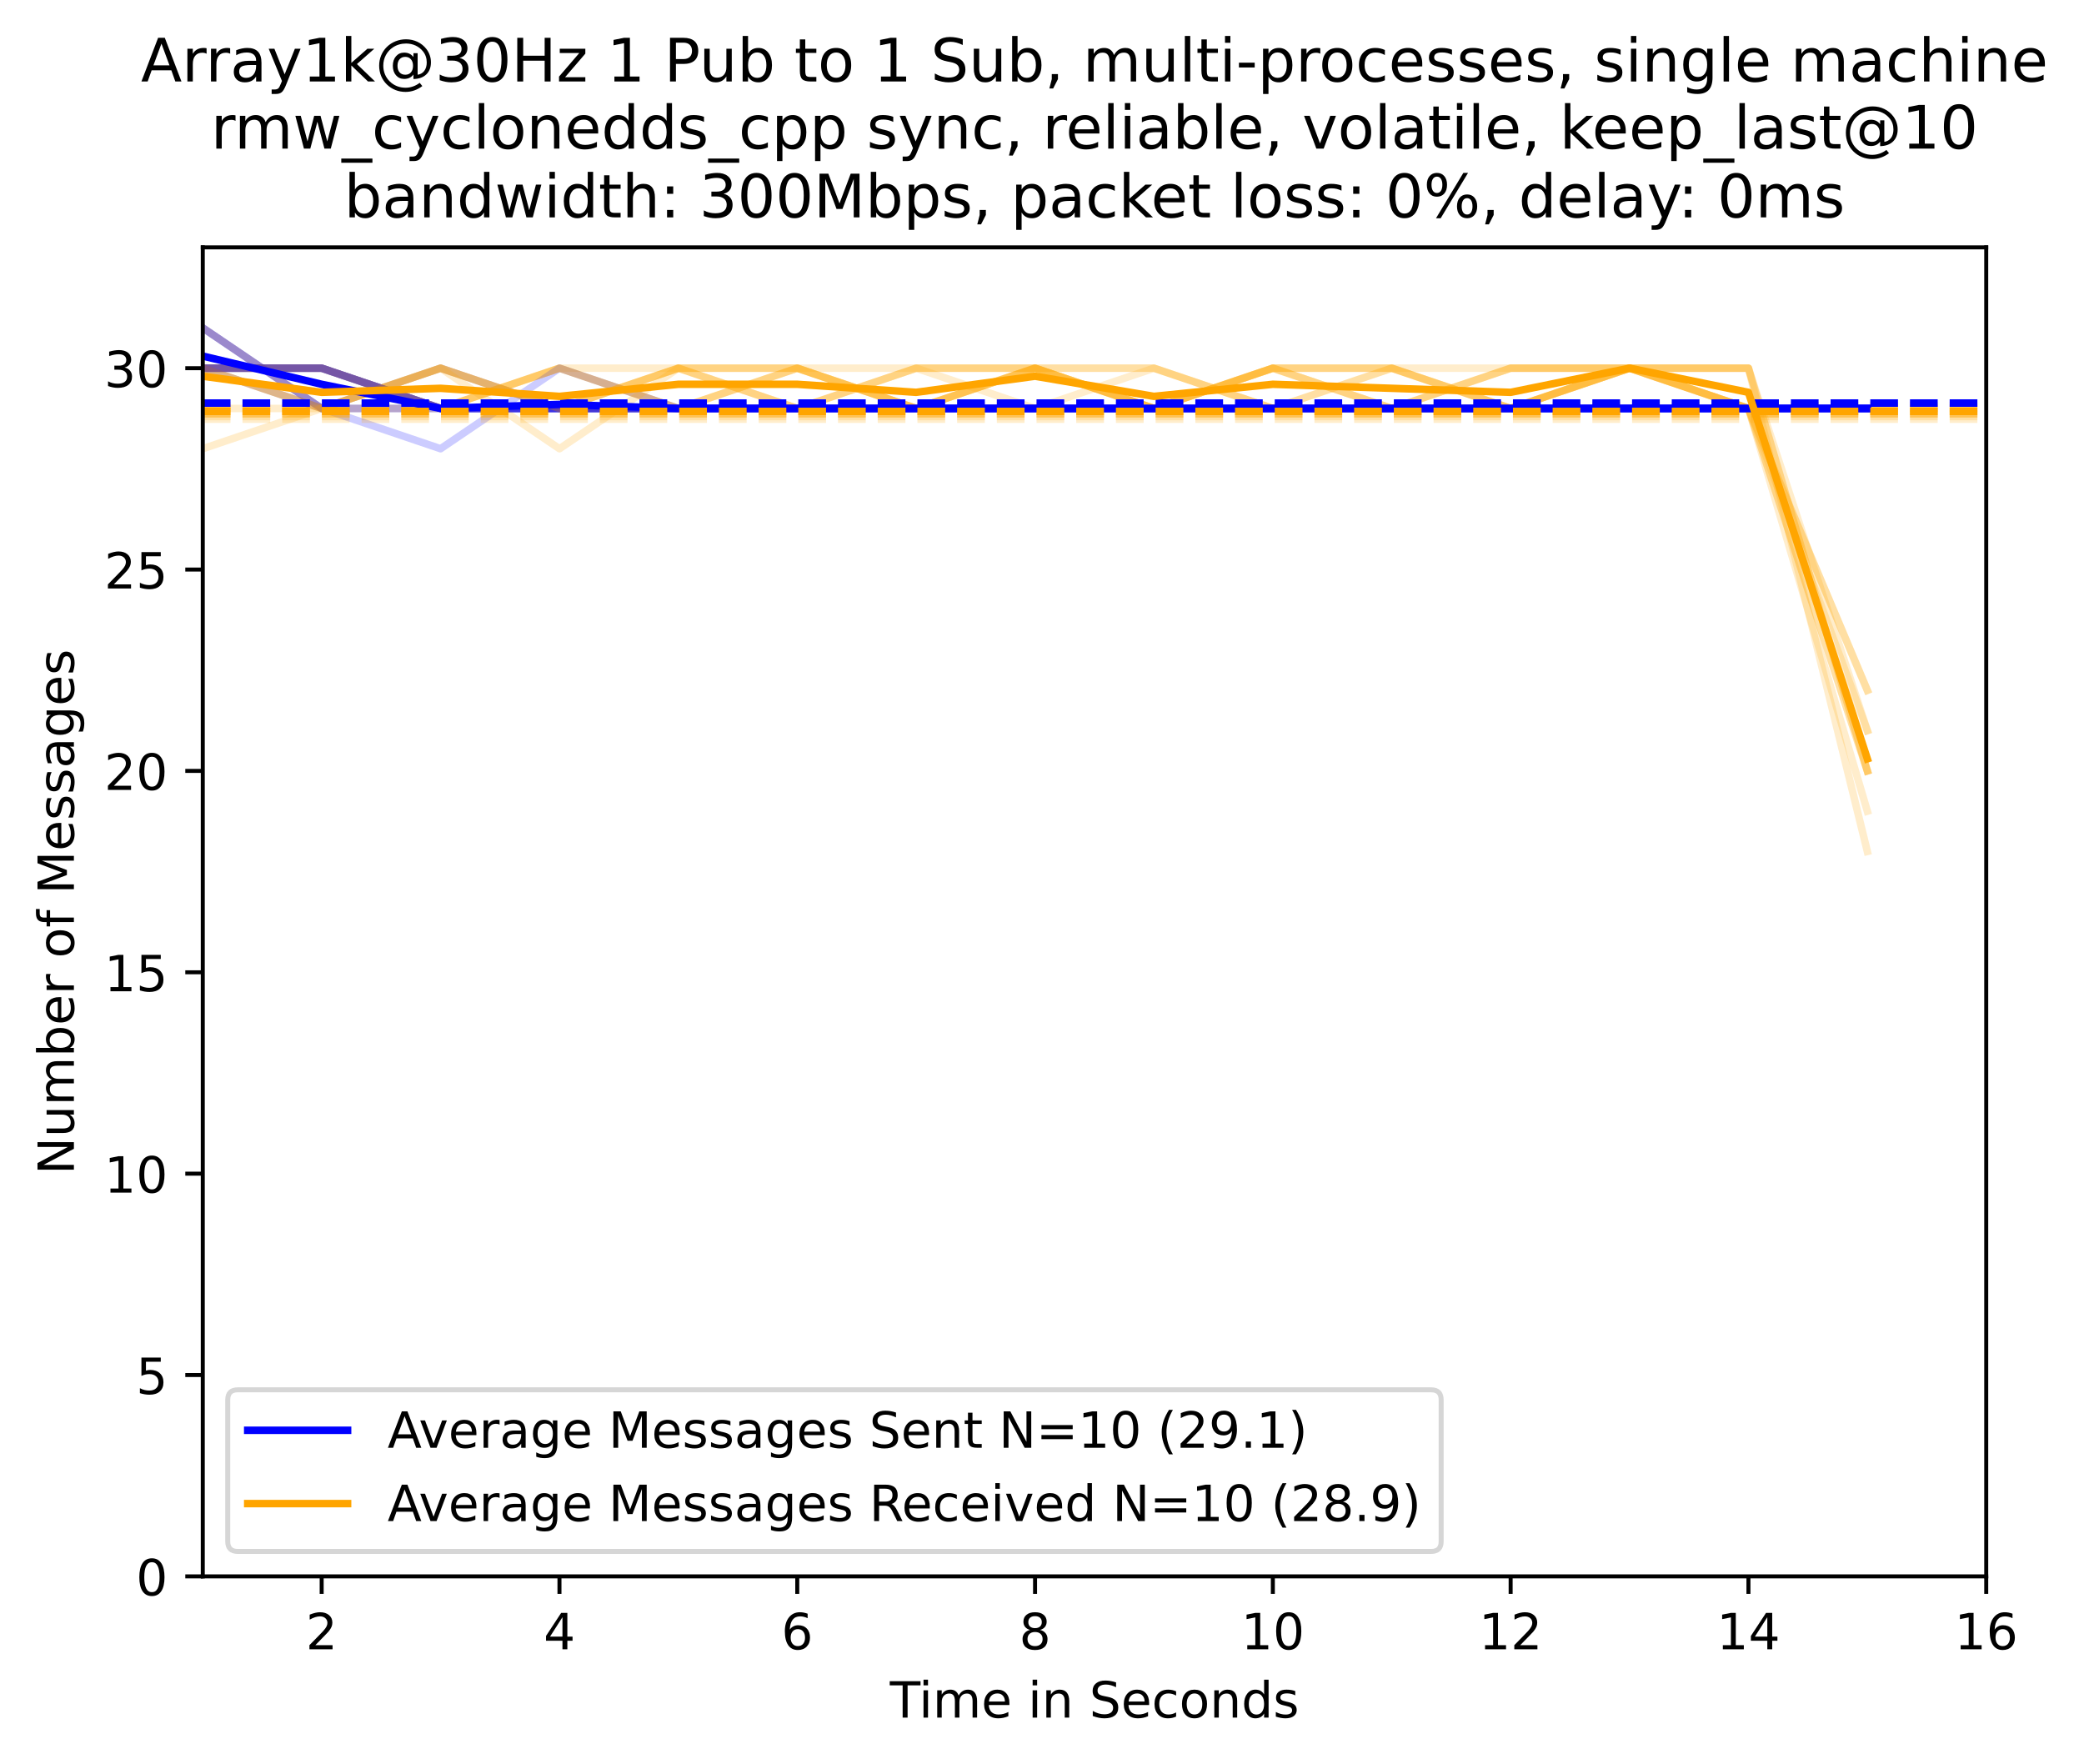 <?xml version="1.0" encoding="utf-8" standalone="no"?>
<!DOCTYPE svg PUBLIC "-//W3C//DTD SVG 1.1//EN"
  "http://www.w3.org/Graphics/SVG/1.1/DTD/svg11.dtd">
<!-- Created with matplotlib (https://matplotlib.org/) -->
<svg height="353.195pt" version="1.1" viewBox="0 0 417.3 353.195" width="417.3pt" xmlns="http://www.w3.org/2000/svg" xmlns:xlink="http://www.w3.org/1999/xlink">
 <defs>
  <style type="text/css">*{stroke-linecap:butt;stroke-linejoin:round;}</style>
 </defs>
 <g id="figure_1">
  <g id="patch_1">
   <path d="M 0 353.195 
L 417.3 353.195 
L 417.3 0 
L 0 0 
z
" style="fill:#ffffff;"/>
  </g>
  <g id="axes_1">
   <g id="patch_2">
    <path d="M 40.603 315.639 
L 397.723 315.639 
L 397.723 49.527 
L 40.603 49.527 
z
" style="fill:#ffffff;"/>
   </g>
   <g id="matplotlib.axis_1">
    <g id="xtick_1">
     <g id="line2d_1">
      <defs>
       <path d="M 0 0 
L 0 3.5 
" id="m5547c7c8dd" style="stroke:#000000;stroke-width:0.8;"/>
      </defs>
      <g>
       <use style="stroke:#000000;stroke-width:0.8;" x="64.411" xlink:href="#m5547c7c8dd" y="315.639"/>
      </g>
     </g>
     <g id="text_1">
      <!-- 2 -->
      <g transform="translate(61.23 330.237)scale(0.1 -0.1)">
       <defs>
        <path d="M 19.188 8.297 
L 53.609 8.297 
L 53.609 0 
L 7.328 0 
L 7.328 8.297 
Q 12.938 14.109 22.625 23.891 
Q 32.328 33.688 34.812 36.531 
Q 39.547 41.844 41.422 45.531 
Q 43.312 49.219 43.312 52.781 
Q 43.312 58.594 39.234 62.25 
Q 35.156 65.922 28.609 65.922 
Q 23.969 65.922 18.812 64.312 
Q 13.672 62.703 7.812 59.422 
L 7.812 69.391 
Q 13.766 71.781 18.938 73 
Q 24.125 74.219 28.422 74.219 
Q 39.75 74.219 46.484 68.547 
Q 53.219 62.891 53.219 53.422 
Q 53.219 48.922 51.531 44.891 
Q 49.859 40.875 45.406 35.406 
Q 44.188 33.984 37.641 27.219 
Q 31.109 20.453 19.188 8.297 
z
" id="DejaVuSans-50"/>
       </defs>
       <use xlink:href="#DejaVuSans-50"/>
      </g>
     </g>
    </g>
    <g id="xtick_2">
     <g id="line2d_2">
      <g>
       <use style="stroke:#000000;stroke-width:0.8;" x="112.027" xlink:href="#m5547c7c8dd" y="315.639"/>
      </g>
     </g>
     <g id="text_2">
      <!-- 4 -->
      <g transform="translate(108.846 330.237)scale(0.1 -0.1)">
       <defs>
        <path d="M 37.797 64.312 
L 12.891 25.391 
L 37.797 25.391 
z
M 35.203 72.906 
L 47.609 72.906 
L 47.609 25.391 
L 58.016 25.391 
L 58.016 17.188 
L 47.609 17.188 
L 47.609 0 
L 37.797 0 
L 37.797 17.188 
L 4.891 17.188 
L 4.891 26.703 
z
" id="DejaVuSans-52"/>
       </defs>
       <use xlink:href="#DejaVuSans-52"/>
      </g>
     </g>
    </g>
    <g id="xtick_3">
     <g id="line2d_3">
      <g>
       <use style="stroke:#000000;stroke-width:0.8;" x="159.643" xlink:href="#m5547c7c8dd" y="315.639"/>
      </g>
     </g>
     <g id="text_3">
      <!-- 6 -->
      <g transform="translate(156.462 330.237)scale(0.1 -0.1)">
       <defs>
        <path d="M 33.016 40.375 
Q 26.375 40.375 22.484 35.828 
Q 18.609 31.297 18.609 23.391 
Q 18.609 15.531 22.484 10.953 
Q 26.375 6.391 33.016 6.391 
Q 39.656 6.391 43.531 10.953 
Q 47.406 15.531 47.406 23.391 
Q 47.406 31.297 43.531 35.828 
Q 39.656 40.375 33.016 40.375 
z
M 52.594 71.297 
L 52.594 62.312 
Q 48.875 64.062 45.094 64.984 
Q 41.312 65.922 37.594 65.922 
Q 27.828 65.922 22.672 59.328 
Q 17.531 52.734 16.797 39.406 
Q 19.672 43.656 24.016 45.922 
Q 28.375 48.188 33.594 48.188 
Q 44.578 48.188 50.953 41.516 
Q 57.328 34.859 57.328 23.391 
Q 57.328 12.156 50.688 5.359 
Q 44.047 -1.422 33.016 -1.422 
Q 20.359 -1.422 13.672 8.266 
Q 6.984 17.969 6.984 36.375 
Q 6.984 53.656 15.188 63.938 
Q 23.391 74.219 37.203 74.219 
Q 40.922 74.219 44.703 73.484 
Q 48.484 72.75 52.594 71.297 
z
" id="DejaVuSans-54"/>
       </defs>
       <use xlink:href="#DejaVuSans-54"/>
      </g>
     </g>
    </g>
    <g id="xtick_4">
     <g id="line2d_4">
      <g>
       <use style="stroke:#000000;stroke-width:0.8;" x="207.259" xlink:href="#m5547c7c8dd" y="315.639"/>
      </g>
     </g>
     <g id="text_4">
      <!-- 8 -->
      <g transform="translate(204.078 330.237)scale(0.1 -0.1)">
       <defs>
        <path d="M 31.781 34.625 
Q 24.75 34.625 20.719 30.859 
Q 16.703 27.094 16.703 20.516 
Q 16.703 13.922 20.719 10.156 
Q 24.75 6.391 31.781 6.391 
Q 38.812 6.391 42.859 10.172 
Q 46.922 13.969 46.922 20.516 
Q 46.922 27.094 42.891 30.859 
Q 38.875 34.625 31.781 34.625 
z
M 21.922 38.812 
Q 15.578 40.375 12.031 44.719 
Q 8.5 49.078 8.5 55.328 
Q 8.5 64.062 14.719 69.141 
Q 20.953 74.219 31.781 74.219 
Q 42.672 74.219 48.875 69.141 
Q 55.078 64.062 55.078 55.328 
Q 55.078 49.078 51.531 44.719 
Q 48 40.375 41.703 38.812 
Q 48.828 37.156 52.797 32.312 
Q 56.781 27.484 56.781 20.516 
Q 56.781 9.906 50.312 4.234 
Q 43.844 -1.422 31.781 -1.422 
Q 19.734 -1.422 13.25 4.234 
Q 6.781 9.906 6.781 20.516 
Q 6.781 27.484 10.781 32.312 
Q 14.797 37.156 21.922 38.812 
z
M 18.312 54.391 
Q 18.312 48.734 21.844 45.562 
Q 25.391 42.391 31.781 42.391 
Q 38.141 42.391 41.719 45.562 
Q 45.312 48.734 45.312 54.391 
Q 45.312 60.062 41.719 63.234 
Q 38.141 66.406 31.781 66.406 
Q 25.391 66.406 21.844 63.234 
Q 18.312 60.062 18.312 54.391 
z
" id="DejaVuSans-56"/>
       </defs>
       <use xlink:href="#DejaVuSans-56"/>
      </g>
     </g>
    </g>
    <g id="xtick_5">
     <g id="line2d_5">
      <g>
       <use style="stroke:#000000;stroke-width:0.8;" x="254.875" xlink:href="#m5547c7c8dd" y="315.639"/>
      </g>
     </g>
     <g id="text_5">
      <!-- 10 -->
      <g transform="translate(248.513 330.237)scale(0.1 -0.1)">
       <defs>
        <path d="M 12.406 8.297 
L 28.516 8.297 
L 28.516 63.922 
L 10.984 60.406 
L 10.984 69.391 
L 28.422 72.906 
L 38.281 72.906 
L 38.281 8.297 
L 54.391 8.297 
L 54.391 0 
L 12.406 0 
z
" id="DejaVuSans-49"/>
        <path d="M 31.781 66.406 
Q 24.172 66.406 20.328 58.906 
Q 16.5 51.422 16.5 36.375 
Q 16.5 21.391 20.328 13.891 
Q 24.172 6.391 31.781 6.391 
Q 39.453 6.391 43.281 13.891 
Q 47.125 21.391 47.125 36.375 
Q 47.125 51.422 43.281 58.906 
Q 39.453 66.406 31.781 66.406 
z
M 31.781 74.219 
Q 44.047 74.219 50.516 64.516 
Q 56.984 54.828 56.984 36.375 
Q 56.984 17.969 50.516 8.266 
Q 44.047 -1.422 31.781 -1.422 
Q 19.531 -1.422 13.062 8.266 
Q 6.594 17.969 6.594 36.375 
Q 6.594 54.828 13.062 64.516 
Q 19.531 74.219 31.781 74.219 
z
" id="DejaVuSans-48"/>
       </defs>
       <use xlink:href="#DejaVuSans-49"/>
       <use x="63.623" xlink:href="#DejaVuSans-48"/>
      </g>
     </g>
    </g>
    <g id="xtick_6">
     <g id="line2d_6">
      <g>
       <use style="stroke:#000000;stroke-width:0.8;" x="302.491" xlink:href="#m5547c7c8dd" y="315.639"/>
      </g>
     </g>
     <g id="text_6">
      <!-- 12 -->
      <g transform="translate(296.129 330.237)scale(0.1 -0.1)">
       <use xlink:href="#DejaVuSans-49"/>
       <use x="63.623" xlink:href="#DejaVuSans-50"/>
      </g>
     </g>
    </g>
    <g id="xtick_7">
     <g id="line2d_7">
      <g>
       <use style="stroke:#000000;stroke-width:0.8;" x="350.107" xlink:href="#m5547c7c8dd" y="315.639"/>
      </g>
     </g>
     <g id="text_7">
      <!-- 14 -->
      <g transform="translate(343.745 330.237)scale(0.1 -0.1)">
       <use xlink:href="#DejaVuSans-49"/>
       <use x="63.623" xlink:href="#DejaVuSans-52"/>
      </g>
     </g>
    </g>
    <g id="xtick_8">
     <g id="line2d_8">
      <g>
       <use style="stroke:#000000;stroke-width:0.8;" x="397.723" xlink:href="#m5547c7c8dd" y="315.639"/>
      </g>
     </g>
     <g id="text_8">
      <!-- 16 -->
      <g transform="translate(391.361 330.237)scale(0.1 -0.1)">
       <use xlink:href="#DejaVuSans-49"/>
       <use x="63.623" xlink:href="#DejaVuSans-54"/>
      </g>
     </g>
    </g>
    <g id="text_9">
     <!-- Time in Seconds -->
     <g transform="translate(178.187 343.915)scale(0.1 -0.1)">
      <defs>
       <path d="M -0.297 72.906 
L 61.375 72.906 
L 61.375 64.594 
L 35.5 64.594 
L 35.5 0 
L 25.594 0 
L 25.594 64.594 
L -0.297 64.594 
z
" id="DejaVuSans-84"/>
       <path d="M 9.422 54.688 
L 18.406 54.688 
L 18.406 0 
L 9.422 0 
z
M 9.422 75.984 
L 18.406 75.984 
L 18.406 64.594 
L 9.422 64.594 
z
" id="DejaVuSans-105"/>
       <path d="M 52 44.188 
Q 55.375 50.25 60.062 53.125 
Q 64.75 56 71.094 56 
Q 79.641 56 84.281 50.016 
Q 88.922 44.047 88.922 33.016 
L 88.922 0 
L 79.891 0 
L 79.891 32.719 
Q 79.891 40.578 77.094 44.375 
Q 74.312 48.188 68.609 48.188 
Q 61.625 48.188 57.562 43.547 
Q 53.516 38.922 53.516 30.906 
L 53.516 0 
L 44.484 0 
L 44.484 32.719 
Q 44.484 40.625 41.703 44.406 
Q 38.922 48.188 33.109 48.188 
Q 26.219 48.188 22.156 43.531 
Q 18.109 38.875 18.109 30.906 
L 18.109 0 
L 9.078 0 
L 9.078 54.688 
L 18.109 54.688 
L 18.109 46.188 
Q 21.188 51.219 25.484 53.609 
Q 29.781 56 35.688 56 
Q 41.656 56 45.828 52.969 
Q 50 49.953 52 44.188 
z
" id="DejaVuSans-109"/>
       <path d="M 56.203 29.594 
L 56.203 25.203 
L 14.891 25.203 
Q 15.484 15.922 20.484 11.062 
Q 25.484 6.203 34.422 6.203 
Q 39.594 6.203 44.453 7.469 
Q 49.312 8.734 54.109 11.281 
L 54.109 2.781 
Q 49.266 0.734 44.188 -0.344 
Q 39.109 -1.422 33.891 -1.422 
Q 20.797 -1.422 13.156 6.188 
Q 5.516 13.812 5.516 26.812 
Q 5.516 40.234 12.766 48.109 
Q 20.016 56 32.328 56 
Q 43.359 56 49.781 48.891 
Q 56.203 41.797 56.203 29.594 
z
M 47.219 32.234 
Q 47.125 39.594 43.094 43.984 
Q 39.062 48.391 32.422 48.391 
Q 24.906 48.391 20.391 44.141 
Q 15.875 39.891 15.188 32.172 
z
" id="DejaVuSans-101"/>
       <path id="DejaVuSans-32"/>
       <path d="M 54.891 33.016 
L 54.891 0 
L 45.906 0 
L 45.906 32.719 
Q 45.906 40.484 42.875 44.328 
Q 39.844 48.188 33.797 48.188 
Q 26.516 48.188 22.312 43.547 
Q 18.109 38.922 18.109 30.906 
L 18.109 0 
L 9.078 0 
L 9.078 54.688 
L 18.109 54.688 
L 18.109 46.188 
Q 21.344 51.125 25.703 53.562 
Q 30.078 56 35.797 56 
Q 45.219 56 50.047 50.172 
Q 54.891 44.344 54.891 33.016 
z
" id="DejaVuSans-110"/>
       <path d="M 53.516 70.516 
L 53.516 60.891 
Q 47.906 63.578 42.922 64.891 
Q 37.938 66.219 33.297 66.219 
Q 25.25 66.219 20.875 63.094 
Q 16.5 59.969 16.5 54.203 
Q 16.5 49.359 19.406 46.891 
Q 22.312 44.438 30.422 42.922 
L 36.375 41.703 
Q 47.406 39.594 52.656 34.297 
Q 57.906 29 57.906 20.125 
Q 57.906 9.516 50.797 4.047 
Q 43.703 -1.422 29.984 -1.422 
Q 24.812 -1.422 18.969 -0.25 
Q 13.141 0.922 6.891 3.219 
L 6.891 13.375 
Q 12.891 10.016 18.656 8.297 
Q 24.422 6.594 29.984 6.594 
Q 38.422 6.594 43.016 9.906 
Q 47.609 13.234 47.609 19.391 
Q 47.609 24.75 44.312 27.781 
Q 41.016 30.812 33.5 32.328 
L 27.484 33.5 
Q 16.453 35.688 11.516 40.375 
Q 6.594 45.062 6.594 53.422 
Q 6.594 63.094 13.406 68.656 
Q 20.219 74.219 32.172 74.219 
Q 37.312 74.219 42.625 73.281 
Q 47.953 72.359 53.516 70.516 
z
" id="DejaVuSans-83"/>
       <path d="M 48.781 52.594 
L 48.781 44.188 
Q 44.969 46.297 41.141 47.344 
Q 37.312 48.391 33.406 48.391 
Q 24.656 48.391 19.812 42.844 
Q 14.984 37.312 14.984 27.297 
Q 14.984 17.281 19.812 11.734 
Q 24.656 6.203 33.406 6.203 
Q 37.312 6.203 41.141 7.25 
Q 44.969 8.297 48.781 10.406 
L 48.781 2.094 
Q 45.016 0.344 40.984 -0.531 
Q 36.969 -1.422 32.422 -1.422 
Q 20.062 -1.422 12.781 6.344 
Q 5.516 14.109 5.516 27.297 
Q 5.516 40.672 12.859 48.328 
Q 20.219 56 33.016 56 
Q 37.156 56 41.109 55.141 
Q 45.062 54.297 48.781 52.594 
z
" id="DejaVuSans-99"/>
       <path d="M 30.609 48.391 
Q 23.391 48.391 19.188 42.75 
Q 14.984 37.109 14.984 27.297 
Q 14.984 17.484 19.156 11.844 
Q 23.344 6.203 30.609 6.203 
Q 37.797 6.203 41.984 11.859 
Q 46.188 17.531 46.188 27.297 
Q 46.188 37.016 41.984 42.703 
Q 37.797 48.391 30.609 48.391 
z
M 30.609 56 
Q 42.328 56 49.016 48.375 
Q 55.719 40.766 55.719 27.297 
Q 55.719 13.875 49.016 6.219 
Q 42.328 -1.422 30.609 -1.422 
Q 18.844 -1.422 12.172 6.219 
Q 5.516 13.875 5.516 27.297 
Q 5.516 40.766 12.172 48.375 
Q 18.844 56 30.609 56 
z
" id="DejaVuSans-111"/>
       <path d="M 45.406 46.391 
L 45.406 75.984 
L 54.391 75.984 
L 54.391 0 
L 45.406 0 
L 45.406 8.203 
Q 42.578 3.328 38.25 0.953 
Q 33.938 -1.422 27.875 -1.422 
Q 17.969 -1.422 11.734 6.484 
Q 5.516 14.406 5.516 27.297 
Q 5.516 40.188 11.734 48.094 
Q 17.969 56 27.875 56 
Q 33.938 56 38.25 53.625 
Q 42.578 51.266 45.406 46.391 
z
M 14.797 27.297 
Q 14.797 17.391 18.875 11.75 
Q 22.953 6.109 30.078 6.109 
Q 37.203 6.109 41.297 11.75 
Q 45.406 17.391 45.406 27.297 
Q 45.406 37.203 41.297 42.844 
Q 37.203 48.484 30.078 48.484 
Q 22.953 48.484 18.875 42.844 
Q 14.797 37.203 14.797 27.297 
z
" id="DejaVuSans-100"/>
       <path d="M 44.281 53.078 
L 44.281 44.578 
Q 40.484 46.531 36.375 47.5 
Q 32.281 48.484 27.875 48.484 
Q 21.188 48.484 17.844 46.438 
Q 14.5 44.391 14.5 40.281 
Q 14.5 37.156 16.891 35.375 
Q 19.281 33.594 26.516 31.984 
L 29.594 31.297 
Q 39.156 29.25 43.188 25.516 
Q 47.219 21.781 47.219 15.094 
Q 47.219 7.469 41.188 3.016 
Q 35.156 -1.422 24.609 -1.422 
Q 20.219 -1.422 15.453 -0.562 
Q 10.688 0.297 5.422 2 
L 5.422 11.281 
Q 10.406 8.688 15.234 7.391 
Q 20.062 6.109 24.812 6.109 
Q 31.156 6.109 34.562 8.281 
Q 37.984 10.453 37.984 14.406 
Q 37.984 18.062 35.516 20.016 
Q 33.062 21.969 24.703 23.781 
L 21.578 24.516 
Q 13.234 26.266 9.516 29.906 
Q 5.812 33.547 5.812 39.891 
Q 5.812 47.609 11.281 51.797 
Q 16.75 56 26.812 56 
Q 31.781 56 36.172 55.266 
Q 40.578 54.547 44.281 53.078 
z
" id="DejaVuSans-115"/>
      </defs>
      <use xlink:href="#DejaVuSans-84"/>
      <use x="57.959" xlink:href="#DejaVuSans-105"/>
      <use x="85.742" xlink:href="#DejaVuSans-109"/>
      <use x="183.154" xlink:href="#DejaVuSans-101"/>
      <use x="244.678" xlink:href="#DejaVuSans-32"/>
      <use x="276.465" xlink:href="#DejaVuSans-105"/>
      <use x="304.248" xlink:href="#DejaVuSans-110"/>
      <use x="367.627" xlink:href="#DejaVuSans-32"/>
      <use x="399.414" xlink:href="#DejaVuSans-83"/>
      <use x="462.891" xlink:href="#DejaVuSans-101"/>
      <use x="524.414" xlink:href="#DejaVuSans-99"/>
      <use x="579.395" xlink:href="#DejaVuSans-111"/>
      <use x="640.576" xlink:href="#DejaVuSans-110"/>
      <use x="703.955" xlink:href="#DejaVuSans-100"/>
      <use x="767.432" xlink:href="#DejaVuSans-115"/>
     </g>
    </g>
   </g>
   <g id="matplotlib.axis_2">
    <g id="ytick_1">
     <g id="line2d_9">
      <defs>
       <path d="M 0 0 
L -3.5 0 
" id="m7a32a10448" style="stroke:#000000;stroke-width:0.8;"/>
      </defs>
      <g>
       <use style="stroke:#000000;stroke-width:0.8;" x="40.603" xlink:href="#m7a32a10448" y="315.639"/>
      </g>
     </g>
     <g id="text_10">
      <!-- 0 -->
      <g transform="translate(27.241 319.438)scale(0.1 -0.1)">
       <use xlink:href="#DejaVuSans-48"/>
      </g>
     </g>
    </g>
    <g id="ytick_2">
     <g id="line2d_10">
      <g>
       <use style="stroke:#000000;stroke-width:0.8;" x="40.603" xlink:href="#m7a32a10448" y="275.319"/>
      </g>
     </g>
     <g id="text_11">
      <!-- 5 -->
      <g transform="translate(27.241 279.118)scale(0.1 -0.1)">
       <defs>
        <path d="M 10.797 72.906 
L 49.516 72.906 
L 49.516 64.594 
L 19.828 64.594 
L 19.828 46.734 
Q 21.969 47.469 24.109 47.828 
Q 26.266 48.188 28.422 48.188 
Q 40.625 48.188 47.75 41.5 
Q 54.891 34.812 54.891 23.391 
Q 54.891 11.625 47.562 5.094 
Q 40.234 -1.422 26.906 -1.422 
Q 22.312 -1.422 17.547 -0.641 
Q 12.797 0.141 7.719 1.703 
L 7.719 11.625 
Q 12.109 9.234 16.797 8.062 
Q 21.484 6.891 26.703 6.891 
Q 35.156 6.891 40.078 11.328 
Q 45.016 15.766 45.016 23.391 
Q 45.016 31 40.078 35.438 
Q 35.156 39.891 26.703 39.891 
Q 22.75 39.891 18.812 39.016 
Q 14.891 38.141 10.797 36.281 
z
" id="DejaVuSans-53"/>
       </defs>
       <use xlink:href="#DejaVuSans-53"/>
      </g>
     </g>
    </g>
    <g id="ytick_3">
     <g id="line2d_11">
      <g>
       <use style="stroke:#000000;stroke-width:0.8;" x="40.603" xlink:href="#m7a32a10448" y="234.999"/>
      </g>
     </g>
     <g id="text_12">
      <!-- 10 -->
      <g transform="translate(20.878 238.798)scale(0.1 -0.1)">
       <use xlink:href="#DejaVuSans-49"/>
       <use x="63.623" xlink:href="#DejaVuSans-48"/>
      </g>
     </g>
    </g>
    <g id="ytick_4">
     <g id="line2d_12">
      <g>
       <use style="stroke:#000000;stroke-width:0.8;" x="40.603" xlink:href="#m7a32a10448" y="194.679"/>
      </g>
     </g>
     <g id="text_13">
      <!-- 15 -->
      <g transform="translate(20.878 198.478)scale(0.1 -0.1)">
       <use xlink:href="#DejaVuSans-49"/>
       <use x="63.623" xlink:href="#DejaVuSans-53"/>
      </g>
     </g>
    </g>
    <g id="ytick_5">
     <g id="line2d_13">
      <g>
       <use style="stroke:#000000;stroke-width:0.8;" x="40.603" xlink:href="#m7a32a10448" y="154.359"/>
      </g>
     </g>
     <g id="text_14">
      <!-- 20 -->
      <g transform="translate(20.878 158.158)scale(0.1 -0.1)">
       <use xlink:href="#DejaVuSans-50"/>
       <use x="63.623" xlink:href="#DejaVuSans-48"/>
      </g>
     </g>
    </g>
    <g id="ytick_6">
     <g id="line2d_14">
      <g>
       <use style="stroke:#000000;stroke-width:0.8;" x="40.603" xlink:href="#m7a32a10448" y="114.039"/>
      </g>
     </g>
     <g id="text_15">
      <!-- 25 -->
      <g transform="translate(20.878 117.838)scale(0.1 -0.1)">
       <use xlink:href="#DejaVuSans-50"/>
       <use x="63.623" xlink:href="#DejaVuSans-53"/>
      </g>
     </g>
    </g>
    <g id="ytick_7">
     <g id="line2d_15">
      <g>
       <use style="stroke:#000000;stroke-width:0.8;" x="40.603" xlink:href="#m7a32a10448" y="73.719"/>
      </g>
     </g>
     <g id="text_16">
      <!-- 30 -->
      <g transform="translate(20.878 77.518)scale(0.1 -0.1)">
       <defs>
        <path d="M 40.578 39.312 
Q 47.656 37.797 51.625 33 
Q 55.609 28.219 55.609 21.188 
Q 55.609 10.406 48.188 4.484 
Q 40.766 -1.422 27.094 -1.422 
Q 22.516 -1.422 17.656 -0.516 
Q 12.797 0.391 7.625 2.203 
L 7.625 11.719 
Q 11.719 9.328 16.594 8.109 
Q 21.484 6.891 26.812 6.891 
Q 36.078 6.891 40.938 10.547 
Q 45.797 14.203 45.797 21.188 
Q 45.797 27.641 41.281 31.266 
Q 36.766 34.906 28.719 34.906 
L 20.219 34.906 
L 20.219 43.016 
L 29.109 43.016 
Q 36.375 43.016 40.234 45.922 
Q 44.094 48.828 44.094 54.297 
Q 44.094 59.906 40.109 62.906 
Q 36.141 65.922 28.719 65.922 
Q 24.656 65.922 20.016 65.031 
Q 15.375 64.156 9.812 62.312 
L 9.812 71.094 
Q 15.438 72.656 20.344 73.438 
Q 25.25 74.219 29.594 74.219 
Q 40.828 74.219 47.359 69.109 
Q 53.906 64.016 53.906 55.328 
Q 53.906 49.266 50.438 45.094 
Q 46.969 40.922 40.578 39.312 
z
" id="DejaVuSans-51"/>
       </defs>
       <use xlink:href="#DejaVuSans-51"/>
       <use x="63.623" xlink:href="#DejaVuSans-48"/>
      </g>
     </g>
    </g>
    <g id="text_17">
     <!-- Number of Messages -->
     <g transform="translate(14.798 235.186)rotate(-90)scale(0.1 -0.1)">
      <defs>
       <path d="M 9.812 72.906 
L 23.094 72.906 
L 55.422 11.922 
L 55.422 72.906 
L 64.984 72.906 
L 64.984 0 
L 51.703 0 
L 19.391 60.984 
L 19.391 0 
L 9.812 0 
z
" id="DejaVuSans-78"/>
       <path d="M 8.5 21.578 
L 8.5 54.688 
L 17.484 54.688 
L 17.484 21.922 
Q 17.484 14.156 20.5 10.266 
Q 23.531 6.391 29.594 6.391 
Q 36.859 6.391 41.078 11.031 
Q 45.312 15.672 45.312 23.688 
L 45.312 54.688 
L 54.297 54.688 
L 54.297 0 
L 45.312 0 
L 45.312 8.406 
Q 42.047 3.422 37.719 1 
Q 33.406 -1.422 27.688 -1.422 
Q 18.266 -1.422 13.375 4.438 
Q 8.5 10.297 8.5 21.578 
z
M 31.109 56 
z
" id="DejaVuSans-117"/>
       <path d="M 48.688 27.297 
Q 48.688 37.203 44.609 42.844 
Q 40.531 48.484 33.406 48.484 
Q 26.266 48.484 22.188 42.844 
Q 18.109 37.203 18.109 27.297 
Q 18.109 17.391 22.188 11.75 
Q 26.266 6.109 33.406 6.109 
Q 40.531 6.109 44.609 11.75 
Q 48.688 17.391 48.688 27.297 
z
M 18.109 46.391 
Q 20.953 51.266 25.266 53.625 
Q 29.594 56 35.594 56 
Q 45.562 56 51.781 48.094 
Q 58.016 40.188 58.016 27.297 
Q 58.016 14.406 51.781 6.484 
Q 45.562 -1.422 35.594 -1.422 
Q 29.594 -1.422 25.266 0.953 
Q 20.953 3.328 18.109 8.203 
L 18.109 0 
L 9.078 0 
L 9.078 75.984 
L 18.109 75.984 
z
" id="DejaVuSans-98"/>
       <path d="M 41.109 46.297 
Q 39.594 47.172 37.812 47.578 
Q 36.031 48 33.891 48 
Q 26.266 48 22.188 43.047 
Q 18.109 38.094 18.109 28.812 
L 18.109 0 
L 9.078 0 
L 9.078 54.688 
L 18.109 54.688 
L 18.109 46.188 
Q 20.953 51.172 25.484 53.578 
Q 30.031 56 36.531 56 
Q 37.453 56 38.578 55.875 
Q 39.703 55.766 41.062 55.516 
z
" id="DejaVuSans-114"/>
       <path d="M 37.109 75.984 
L 37.109 68.5 
L 28.516 68.5 
Q 23.688 68.5 21.797 66.547 
Q 19.922 64.594 19.922 59.516 
L 19.922 54.688 
L 34.719 54.688 
L 34.719 47.703 
L 19.922 47.703 
L 19.922 0 
L 10.891 0 
L 10.891 47.703 
L 2.297 47.703 
L 2.297 54.688 
L 10.891 54.688 
L 10.891 58.5 
Q 10.891 67.625 15.141 71.797 
Q 19.391 75.984 28.609 75.984 
z
" id="DejaVuSans-102"/>
       <path d="M 9.812 72.906 
L 24.516 72.906 
L 43.109 23.297 
L 61.812 72.906 
L 76.516 72.906 
L 76.516 0 
L 66.891 0 
L 66.891 64.016 
L 48.094 14.016 
L 38.188 14.016 
L 19.391 64.016 
L 19.391 0 
L 9.812 0 
z
" id="DejaVuSans-77"/>
       <path d="M 34.281 27.484 
Q 23.391 27.484 19.188 25 
Q 14.984 22.516 14.984 16.5 
Q 14.984 11.719 18.141 8.906 
Q 21.297 6.109 26.703 6.109 
Q 34.188 6.109 38.703 11.406 
Q 43.219 16.703 43.219 25.484 
L 43.219 27.484 
z
M 52.203 31.203 
L 52.203 0 
L 43.219 0 
L 43.219 8.297 
Q 40.141 3.328 35.547 0.953 
Q 30.953 -1.422 24.312 -1.422 
Q 15.922 -1.422 10.953 3.297 
Q 6 8.016 6 15.922 
Q 6 25.141 12.172 29.828 
Q 18.359 34.516 30.609 34.516 
L 43.219 34.516 
L 43.219 35.406 
Q 43.219 41.609 39.141 45 
Q 35.062 48.391 27.688 48.391 
Q 23 48.391 18.547 47.266 
Q 14.109 46.141 10.016 43.891 
L 10.016 52.203 
Q 14.938 54.109 19.578 55.047 
Q 24.219 56 28.609 56 
Q 40.484 56 46.344 49.844 
Q 52.203 43.703 52.203 31.203 
z
" id="DejaVuSans-97"/>
       <path d="M 45.406 27.984 
Q 45.406 37.75 41.375 43.109 
Q 37.359 48.484 30.078 48.484 
Q 22.859 48.484 18.828 43.109 
Q 14.797 37.75 14.797 27.984 
Q 14.797 18.266 18.828 12.891 
Q 22.859 7.516 30.078 7.516 
Q 37.359 7.516 41.375 12.891 
Q 45.406 18.266 45.406 27.984 
z
M 54.391 6.781 
Q 54.391 -7.172 48.188 -13.984 
Q 42 -20.797 29.203 -20.797 
Q 24.469 -20.797 20.266 -20.094 
Q 16.062 -19.391 12.109 -17.922 
L 12.109 -9.188 
Q 16.062 -11.328 19.922 -12.344 
Q 23.781 -13.375 27.781 -13.375 
Q 36.625 -13.375 41.016 -8.766 
Q 45.406 -4.156 45.406 5.172 
L 45.406 9.625 
Q 42.625 4.781 38.281 2.391 
Q 33.938 0 27.875 0 
Q 17.828 0 11.672 7.656 
Q 5.516 15.328 5.516 27.984 
Q 5.516 40.672 11.672 48.328 
Q 17.828 56 27.875 56 
Q 33.938 56 38.281 53.609 
Q 42.625 51.219 45.406 46.391 
L 45.406 54.688 
L 54.391 54.688 
z
" id="DejaVuSans-103"/>
      </defs>
      <use xlink:href="#DejaVuSans-78"/>
      <use x="74.805" xlink:href="#DejaVuSans-117"/>
      <use x="138.184" xlink:href="#DejaVuSans-109"/>
      <use x="235.596" xlink:href="#DejaVuSans-98"/>
      <use x="299.072" xlink:href="#DejaVuSans-101"/>
      <use x="360.596" xlink:href="#DejaVuSans-114"/>
      <use x="401.709" xlink:href="#DejaVuSans-32"/>
      <use x="433.496" xlink:href="#DejaVuSans-111"/>
      <use x="494.678" xlink:href="#DejaVuSans-102"/>
      <use x="529.883" xlink:href="#DejaVuSans-32"/>
      <use x="561.67" xlink:href="#DejaVuSans-77"/>
      <use x="647.949" xlink:href="#DejaVuSans-101"/>
      <use x="709.473" xlink:href="#DejaVuSans-115"/>
      <use x="761.572" xlink:href="#DejaVuSans-115"/>
      <use x="813.672" xlink:href="#DejaVuSans-97"/>
      <use x="874.951" xlink:href="#DejaVuSans-103"/>
      <use x="938.428" xlink:href="#DejaVuSans-101"/>
      <use x="999.951" xlink:href="#DejaVuSans-115"/>
     </g>
    </g>
   </g>
   <g id="line2d_16">
    <path clip-path="url(#pf3cb1a98d4)" d="M 40.603 65.655 
L 64.411 81.783 
L 88.219 81.783 
L 112.027 81.783 
L 135.835 81.783 
L 159.643 81.783 
L 183.451 81.783 
L 207.259 81.783 
L 231.067 81.783 
L 254.875 81.783 
L 278.683 81.783 
L 302.491 81.783 
L 326.299 81.783 
L 350.107 81.783 
L 373.915 81.783 
" style="fill:none;stroke:#0000ff;stroke-linecap:square;stroke-opacity:0.2;stroke-width:1.5;"/>
   </g>
   <g id="line2d_17">
    <path clip-path="url(#pf3cb1a98d4)" d="M 40.603 73.719 
L 64.411 73.719 
L 88.219 81.783 
L 112.027 73.719 
L 135.835 81.783 
L 159.643 73.719 
L 183.451 81.783 
L 207.259 73.719 
L 231.067 81.783 
L 254.875 73.719 
L 278.683 73.719 
L 302.491 81.783 
L 326.299 73.719 
L 350.107 81.783 
L 373.915 138.231 
" style="fill:none;stroke:#ffa500;stroke-linecap:square;stroke-opacity:0.2;stroke-width:1.5;"/>
   </g>
   <g id="line2d_18">
    <path clip-path="url(#pf3cb1a98d4)" d="M 40.603 81.245 
L 397.723 81.245 
" style="fill:none;stroke:#ffa500;stroke-dasharray:5.55,2.4;stroke-dashoffset:0;stroke-opacity:0.2;stroke-width:1.5;"/>
   </g>
   <g id="line2d_19">
    <path clip-path="url(#pf3cb1a98d4)" d="M 40.603 65.655 
L 64.411 81.783 
L 88.219 81.783 
L 112.027 81.783 
L 135.835 81.783 
L 159.643 81.783 
L 183.451 81.783 
L 207.259 81.783 
L 231.067 81.783 
L 254.875 81.783 
L 278.683 81.783 
L 302.491 81.783 
L 326.299 81.783 
L 350.107 81.783 
L 373.915 81.783 
" style="fill:none;stroke:#0000ff;stroke-linecap:square;stroke-opacity:0.2;stroke-width:1.5;"/>
   </g>
   <g id="line2d_20">
    <path clip-path="url(#pf3cb1a98d4)" d="M 40.603 73.719 
L 64.411 81.783 
L 88.219 73.719 
L 112.027 81.783 
L 135.835 73.719 
L 159.643 73.719 
L 183.451 81.783 
L 207.259 81.783 
L 231.067 73.719 
L 254.875 81.783 
L 278.683 81.783 
L 302.491 73.719 
L 326.299 73.719 
L 350.107 73.719 
L 373.915 170.487 
" style="fill:none;stroke:#ffa500;stroke-linecap:square;stroke-opacity:0.2;stroke-width:1.5;"/>
   </g>
   <g id="line2d_21">
    <path clip-path="url(#pf3cb1a98d4)" d="M 40.603 83.395 
L 397.723 83.395 
" style="fill:none;stroke:#ffa500;stroke-dasharray:5.55,2.4;stroke-dashoffset:0;stroke-opacity:0.2;stroke-width:1.5;"/>
   </g>
   <g id="line2d_22">
    <path clip-path="url(#pf3cb1a98d4)" d="M 40.603 73.719 
L 64.411 73.719 
L 88.219 81.783 
L 112.027 81.783 
L 135.835 81.783 
L 159.643 81.783 
L 183.451 81.783 
L 207.259 81.783 
L 231.067 81.783 
L 254.875 81.783 
L 278.683 81.783 
L 302.491 81.783 
L 326.299 81.783 
L 350.107 81.783 
L 373.915 81.783 
" style="fill:none;stroke:#0000ff;stroke-linecap:square;stroke-opacity:0.2;stroke-width:1.5;"/>
   </g>
   <g id="line2d_23">
    <path clip-path="url(#pf3cb1a98d4)" d="M 40.603 73.719 
L 64.411 73.719 
L 88.219 81.783 
L 112.027 73.719 
L 135.835 73.719 
L 159.643 81.783 
L 183.451 73.719 
L 207.259 73.719 
L 231.067 81.783 
L 254.875 73.719 
L 278.683 73.719 
L 302.491 81.783 
L 326.299 73.719 
L 350.107 73.719 
L 373.915 154.359 
" style="fill:none;stroke:#ffa500;stroke-linecap:square;stroke-opacity:0.2;stroke-width:1.5;"/>
   </g>
   <g id="line2d_24">
    <path clip-path="url(#pf3cb1a98d4)" d="M 40.603 81.245 
L 397.723 81.245 
" style="fill:none;stroke:#ffa500;stroke-dasharray:5.55,2.4;stroke-dashoffset:0;stroke-opacity:0.2;stroke-width:1.5;"/>
   </g>
   <g id="line2d_25">
    <path clip-path="url(#pf3cb1a98d4)" d="M 40.603 73.719 
L 64.411 81.783 
L 88.219 73.719 
L 112.027 81.783 
L 135.835 81.783 
L 159.643 81.783 
L 183.451 81.783 
L 207.259 81.783 
L 231.067 81.783 
L 254.875 81.783 
L 278.683 81.783 
L 302.491 81.783 
L 326.299 81.783 
L 350.107 81.783 
L 373.915 81.783 
" style="fill:none;stroke:#0000ff;stroke-linecap:square;stroke-opacity:0.2;stroke-width:1.5;"/>
   </g>
   <g id="line2d_26">
    <path clip-path="url(#pf3cb1a98d4)" d="M 40.603 73.719 
L 64.411 81.783 
L 88.219 81.783 
L 112.027 73.719 
L 135.835 81.783 
L 159.643 81.783 
L 183.451 73.719 
L 207.259 73.719 
L 231.067 81.783 
L 254.875 73.719 
L 278.683 81.783 
L 302.491 73.719 
L 326.299 73.719 
L 350.107 81.783 
L 373.915 138.231 
" style="fill:none;stroke:#ffa500;stroke-linecap:square;stroke-opacity:0.2;stroke-width:1.5;"/>
   </g>
   <g id="line2d_27">
    <path clip-path="url(#pf3cb1a98d4)" d="M 40.603 81.783 
L 397.723 81.783 
" style="fill:none;stroke:#ffa500;stroke-dasharray:5.55,2.4;stroke-dashoffset:0;stroke-opacity:0.2;stroke-width:1.5;"/>
   </g>
   <g id="line2d_28">
    <path clip-path="url(#pf3cb1a98d4)" d="M 40.603 65.655 
L 64.411 81.783 
L 88.219 89.847 
L 112.027 73.719 
L 135.835 81.783 
L 159.643 81.783 
L 183.451 81.783 
L 207.259 81.783 
L 231.067 81.783 
L 254.875 81.783 
L 278.683 81.783 
L 302.491 81.783 
L 326.299 81.783 
L 350.107 81.783 
L 373.915 81.783 
" style="fill:none;stroke:#0000ff;stroke-linecap:square;stroke-opacity:0.2;stroke-width:1.5;"/>
   </g>
   <g id="line2d_29">
    <path clip-path="url(#pf3cb1a98d4)" d="M 40.603 81.783 
L 64.411 81.783 
L 88.219 73.719 
L 112.027 89.847 
L 135.835 73.719 
L 159.643 81.783 
L 183.451 81.783 
L 207.259 73.719 
L 231.067 73.719 
L 254.875 81.783 
L 278.683 73.719 
L 302.491 81.783 
L 326.299 73.719 
L 350.107 81.783 
L 373.915 154.359 
" style="fill:none;stroke:#ffa500;stroke-linecap:square;stroke-opacity:0.2;stroke-width:1.5;"/>
   </g>
   <g id="line2d_30">
    <path clip-path="url(#pf3cb1a98d4)" d="M 40.603 83.933 
L 397.723 83.933 
" style="fill:none;stroke:#ffa500;stroke-dasharray:5.55,2.4;stroke-dashoffset:0;stroke-opacity:0.2;stroke-width:1.5;"/>
   </g>
   <g id="line2d_31">
    <path clip-path="url(#pf3cb1a98d4)" d="M 40.603 73.719 
L 64.411 73.719 
L 88.219 81.783 
L 112.027 81.783 
L 135.835 81.783 
L 159.643 81.783 
L 183.451 81.783 
L 207.259 81.783 
L 231.067 81.783 
L 254.875 81.783 
L 278.683 81.783 
L 302.491 81.783 
L 326.299 81.783 
L 350.107 81.783 
L 373.915 81.783 
" style="fill:none;stroke:#0000ff;stroke-linecap:square;stroke-opacity:0.2;stroke-width:1.5;"/>
   </g>
   <g id="line2d_32">
    <path clip-path="url(#pf3cb1a98d4)" d="M 40.603 65.655 
L 64.411 81.783 
L 88.219 73.719 
L 112.027 81.783 
L 135.835 73.719 
L 159.643 73.719 
L 183.451 81.783 
L 207.259 73.719 
L 231.067 81.783 
L 254.875 73.719 
L 278.683 73.719 
L 302.491 73.719 
L 326.299 73.719 
L 350.107 81.783 
L 373.915 162.423 
" style="fill:none;stroke:#ffa500;stroke-linecap:square;stroke-opacity:0.2;stroke-width:1.5;"/>
   </g>
   <g id="line2d_33">
    <path clip-path="url(#pf3cb1a98d4)" d="M 40.603 81.783 
L 397.723 81.783 
" style="fill:none;stroke:#ffa500;stroke-dasharray:5.55,2.4;stroke-dashoffset:0;stroke-opacity:0.2;stroke-width:1.5;"/>
   </g>
   <g id="line2d_34">
    <path clip-path="url(#pf3cb1a98d4)" d="M 40.603 73.719 
L 64.411 73.719 
L 88.219 81.783 
L 112.027 81.783 
L 135.835 81.783 
L 159.643 81.783 
L 183.451 81.783 
L 207.259 81.783 
L 231.067 81.783 
L 254.875 81.783 
L 278.683 81.783 
L 302.491 81.783 
L 326.299 81.783 
L 350.107 81.783 
L 373.915 81.783 
" style="fill:none;stroke:#0000ff;stroke-linecap:square;stroke-opacity:0.2;stroke-width:1.5;"/>
   </g>
   <g id="line2d_35">
    <path clip-path="url(#pf3cb1a98d4)" d="M 40.603 73.719 
L 64.411 73.719 
L 88.219 81.783 
L 112.027 81.783 
L 135.835 73.719 
L 159.643 81.783 
L 183.451 73.719 
L 207.259 81.783 
L 231.067 81.783 
L 254.875 73.719 
L 278.683 81.783 
L 302.491 81.783 
L 326.299 73.719 
L 350.107 81.783 
L 373.915 146.295 
" style="fill:none;stroke:#ffa500;stroke-linecap:square;stroke-opacity:0.2;stroke-width:1.5;"/>
   </g>
   <g id="line2d_36">
    <path clip-path="url(#pf3cb1a98d4)" d="M 40.603 82.858 
L 397.723 82.858 
" style="fill:none;stroke:#ffa500;stroke-dasharray:5.55,2.4;stroke-dashoffset:0;stroke-opacity:0.2;stroke-width:1.5;"/>
   </g>
   <g id="line2d_37">
    <path clip-path="url(#pf3cb1a98d4)" d="M 40.603 73.719 
L 64.411 73.719 
L 88.219 81.783 
L 112.027 81.783 
L 135.835 81.783 
L 159.643 81.783 
L 183.451 81.783 
L 207.259 81.783 
L 231.067 81.783 
L 254.875 81.783 
L 278.683 81.783 
L 302.491 81.783 
L 326.299 81.783 
L 350.107 81.783 
L 373.915 81.783 
" style="fill:none;stroke:#0000ff;stroke-linecap:square;stroke-opacity:0.2;stroke-width:1.5;"/>
   </g>
   <g id="line2d_38">
    <path clip-path="url(#pf3cb1a98d4)" d="M 40.603 89.847 
L 64.411 81.783 
L 88.219 73.719 
L 112.027 81.783 
L 135.835 73.719 
L 159.643 73.719 
L 183.451 81.783 
L 207.259 73.719 
L 231.067 73.719 
L 254.875 81.783 
L 278.683 81.783 
L 302.491 81.783 
L 326.299 73.719 
L 350.107 73.719 
L 373.915 146.295 
" style="fill:none;stroke:#ffa500;stroke-linecap:square;stroke-opacity:0.2;stroke-width:1.5;"/>
   </g>
   <g id="line2d_39">
    <path clip-path="url(#pf3cb1a98d4)" d="M 40.603 82.858 
L 397.723 82.858 
" style="fill:none;stroke:#ffa500;stroke-dasharray:5.55,2.4;stroke-dashoffset:0;stroke-opacity:0.2;stroke-width:1.5;"/>
   </g>
   <g id="line2d_40">
    <path clip-path="url(#pf3cb1a98d4)" d="M 40.603 73.719 
L 64.411 73.719 
L 88.219 81.783 
L 112.027 81.783 
L 135.835 81.783 
L 159.643 81.783 
L 183.451 81.783 
L 207.259 81.783 
L 231.067 81.783 
L 254.875 81.783 
L 278.683 81.783 
L 302.491 81.783 
L 326.299 81.783 
L 350.107 81.783 
L 373.915 81.783 
" style="fill:none;stroke:#0000ff;stroke-linecap:square;stroke-opacity:0.2;stroke-width:1.5;"/>
   </g>
   <g id="line2d_41">
    <path clip-path="url(#pf3cb1a98d4)" d="M 40.603 73.719 
L 64.411 81.783 
L 88.219 73.719 
L 112.027 81.783 
L 135.835 81.783 
L 159.643 73.719 
L 183.451 81.783 
L 207.259 73.719 
L 231.067 81.783 
L 254.875 73.719 
L 278.683 81.783 
L 302.491 73.719 
L 326.299 73.719 
L 350.107 81.783 
L 373.915 154.359 
" style="fill:none;stroke:#ffa500;stroke-linecap:square;stroke-opacity:0.2;stroke-width:1.5;"/>
   </g>
   <g id="line2d_42">
    <path clip-path="url(#pf3cb1a98d4)" d="M 40.603 82.858 
L 397.723 82.858 
" style="fill:none;stroke:#ffa500;stroke-dasharray:5.55,2.4;stroke-dashoffset:0;stroke-opacity:0.2;stroke-width:1.5;"/>
   </g>
   <g id="line2d_43">
    <path clip-path="url(#pf3cb1a98d4)" d="M 40.603 73.719 
L 64.411 73.719 
L 88.219 81.783 
L 112.027 81.783 
L 135.835 81.783 
L 159.643 81.783 
L 183.451 81.783 
L 207.259 81.783 
L 231.067 81.783 
L 254.875 81.783 
L 278.683 81.783 
L 302.491 81.783 
L 326.299 81.783 
L 350.107 81.783 
L 373.915 81.783 
" style="fill:none;stroke:#0000ff;stroke-linecap:square;stroke-opacity:0.2;stroke-width:1.5;"/>
   </g>
   <g id="line2d_44">
    <path clip-path="url(#pf3cb1a98d4)" d="M 40.603 73.719 
L 64.411 73.719 
L 88.219 81.783 
L 112.027 73.719 
L 135.835 81.783 
L 159.643 73.719 
L 183.451 73.719 
L 207.259 73.719 
L 231.067 81.783 
L 254.875 81.783 
L 278.683 73.719 
L 302.491 81.783 
L 326.299 73.719 
L 350.107 73.719 
L 373.915 154.359 
" style="fill:none;stroke:#ffa500;stroke-linecap:square;stroke-opacity:0.2;stroke-width:1.5;"/>
   </g>
   <g id="line2d_45">
    <path clip-path="url(#pf3cb1a98d4)" d="M 40.603 81.783 
L 397.723 81.783 
" style="fill:none;stroke:#ffa500;stroke-dasharray:5.55,2.4;stroke-dashoffset:0;stroke-opacity:0.2;stroke-width:1.5;"/>
   </g>
   <g id="line2d_46">
    <path clip-path="url(#pf3cb1a98d4)" d="M 40.603 71.299 
L 64.411 76.944 
L 88.219 81.783 
L 112.027 80.976 
L 135.835 81.783 
L 159.643 81.783 
L 183.451 81.783 
L 207.259 81.783 
L 231.067 81.783 
L 254.875 81.783 
L 278.683 81.783 
L 302.491 81.783 
L 326.299 81.783 
L 350.107 81.783 
L 373.915 81.783 
" style="fill:none;stroke:#0000ff;stroke-linecap:square;stroke-width:1.5;"/>
   </g>
   <g id="line2d_47">
    <path clip-path="url(#pf3cb1a98d4)" d="M 40.603 80.707 
L 397.723 80.707 
" style="fill:none;stroke:#0000ff;stroke-dasharray:5.55,2.4;stroke-dashoffset:0;stroke-width:1.5;"/>
   </g>
   <g id="line2d_48">
    <path clip-path="url(#pf3cb1a98d4)" d="M 40.603 75.331 
L 64.411 78.557 
L 88.219 77.751 
L 112.027 79.363 
L 135.835 76.944 
L 159.643 76.944 
L 183.451 78.557 
L 207.259 75.331 
L 231.067 79.363 
L 254.875 76.944 
L 278.683 77.751 
L 302.491 78.557 
L 326.299 73.719 
L 350.107 78.557 
L 373.915 151.939 
" style="fill:none;stroke:#ffa500;stroke-linecap:square;stroke-width:1.5;"/>
   </g>
   <g id="line2d_49">
    <path clip-path="url(#pf3cb1a98d4)" d="M 40.603 82.374 
L 397.723 82.374 
" style="fill:none;stroke:#ffa500;stroke-dasharray:5.55,2.4;stroke-dashoffset:0;stroke-width:1.5;"/>
   </g>
   <g id="patch_3">
    <path d="M 40.603 315.639 
L 40.603 49.527 
" style="fill:none;stroke:#000000;stroke-linecap:square;stroke-linejoin:miter;stroke-width:0.8;"/>
   </g>
   <g id="patch_4">
    <path d="M 397.723 315.639 
L 397.723 49.527 
" style="fill:none;stroke:#000000;stroke-linecap:square;stroke-linejoin:miter;stroke-width:0.8;"/>
   </g>
   <g id="patch_5">
    <path d="M 40.603 315.639 
L 397.723 315.639 
" style="fill:none;stroke:#000000;stroke-linecap:square;stroke-linejoin:miter;stroke-width:0.8;"/>
   </g>
   <g id="patch_6">
    <path d="M 40.603 49.527 
L 397.723 49.527 
" style="fill:none;stroke:#000000;stroke-linecap:square;stroke-linejoin:miter;stroke-width:0.8;"/>
   </g>
   <g id="text_18">
    <!-- Array1k@30Hz 1 Pub to 1 Sub, multi-processes, single machine -->
    <g transform="translate(28.226 16.318)scale(0.12 -0.12)">
     <defs>
      <path d="M 34.188 63.188 
L 20.797 26.906 
L 47.609 26.906 
z
M 28.609 72.906 
L 39.797 72.906 
L 67.578 0 
L 57.328 0 
L 50.688 18.703 
L 17.828 18.703 
L 11.188 0 
L 0.781 0 
z
" id="DejaVuSans-65"/>
      <path d="M 32.172 -5.078 
Q 28.375 -14.844 24.75 -17.812 
Q 21.141 -20.797 15.094 -20.797 
L 7.906 -20.797 
L 7.906 -13.281 
L 13.188 -13.281 
Q 16.891 -13.281 18.938 -11.516 
Q 21 -9.766 23.484 -3.219 
L 25.094 0.875 
L 2.984 54.688 
L 12.5 54.688 
L 29.594 11.922 
L 46.688 54.688 
L 56.203 54.688 
z
" id="DejaVuSans-121"/>
      <path d="M 9.078 75.984 
L 18.109 75.984 
L 18.109 31.109 
L 44.922 54.688 
L 56.391 54.688 
L 27.391 29.109 
L 57.625 0 
L 45.906 0 
L 18.109 26.703 
L 18.109 0 
L 9.078 0 
z
" id="DejaVuSans-107"/>
      <path d="M 37.203 26.219 
Q 37.203 19.234 40.672 15.25 
Q 44.141 11.281 50.203 11.281 
Q 56.203 11.281 59.641 15.281 
Q 63.094 19.281 63.094 26.219 
Q 63.094 33.062 59.578 37.078 
Q 56.062 41.109 50.094 41.109 
Q 44.188 41.109 40.688 37.109 
Q 37.203 33.109 37.203 26.219 
z
M 63.812 11.625 
Q 60.891 7.859 57.109 6.078 
Q 53.328 4.297 48.297 4.297 
Q 39.891 4.297 34.641 10.375 
Q 29.391 16.453 29.391 26.219 
Q 29.391 35.984 34.656 42.078 
Q 39.938 48.188 48.297 48.188 
Q 53.328 48.188 57.125 46.359 
Q 60.938 44.531 63.812 40.828 
L 63.812 47.219 
L 70.797 47.219 
L 70.797 11.281 
Q 77.938 12.359 81.953 17.797 
Q 85.984 23.25 85.984 31.891 
Q 85.984 37.109 84.438 41.703 
Q 82.906 46.297 79.781 50.203 
Q 74.703 56.594 67.406 59.984 
Q 60.109 63.375 51.516 63.375 
Q 45.516 63.375 39.984 61.781 
Q 34.469 60.203 29.781 57.078 
Q 22.125 52.094 17.797 44.016 
Q 13.484 35.938 13.484 26.516 
Q 13.484 18.75 16.281 11.953 
Q 19.094 5.172 24.422 0 
Q 29.547 -5.078 36.281 -7.734 
Q 43.016 -10.406 50.688 -10.406 
Q 56.984 -10.406 63.062 -8.281 
Q 69.141 -6.156 74.219 -2.203 
L 78.609 -7.625 
Q 72.516 -12.359 65.312 -14.875 
Q 58.109 -17.391 50.688 -17.391 
Q 41.656 -17.391 33.641 -14.188 
Q 25.641 -10.984 19.391 -4.891 
Q 13.141 1.219 9.859 9.25 
Q 6.594 17.281 6.594 26.516 
Q 6.594 35.406 9.906 43.453 
Q 13.234 51.516 19.391 57.625 
Q 25.688 63.812 33.938 67.109 
Q 42.188 70.406 51.422 70.406 
Q 61.766 70.406 70.625 66.156 
Q 79.5 61.922 85.5 54.109 
Q 89.156 49.312 91.078 43.703 
Q 93.016 38.094 93.016 32.078 
Q 93.016 19.234 85.25 11.812 
Q 77.484 4.391 63.812 4.109 
z
" id="DejaVuSans-64"/>
      <path d="M 9.812 72.906 
L 19.672 72.906 
L 19.672 43.016 
L 55.516 43.016 
L 55.516 72.906 
L 65.375 72.906 
L 65.375 0 
L 55.516 0 
L 55.516 34.719 
L 19.672 34.719 
L 19.672 0 
L 9.812 0 
z
" id="DejaVuSans-72"/>
      <path d="M 5.516 54.688 
L 48.188 54.688 
L 48.188 46.484 
L 14.406 7.172 
L 48.188 7.172 
L 48.188 0 
L 4.297 0 
L 4.297 8.203 
L 38.094 47.516 
L 5.516 47.516 
z
" id="DejaVuSans-122"/>
      <path d="M 19.672 64.797 
L 19.672 37.406 
L 32.078 37.406 
Q 38.969 37.406 42.719 40.969 
Q 46.484 44.531 46.484 51.125 
Q 46.484 57.672 42.719 61.234 
Q 38.969 64.797 32.078 64.797 
z
M 9.812 72.906 
L 32.078 72.906 
Q 44.344 72.906 50.609 67.359 
Q 56.891 61.812 56.891 51.125 
Q 56.891 40.328 50.609 34.812 
Q 44.344 29.297 32.078 29.297 
L 19.672 29.297 
L 19.672 0 
L 9.812 0 
z
" id="DejaVuSans-80"/>
      <path d="M 18.312 70.219 
L 18.312 54.688 
L 36.812 54.688 
L 36.812 47.703 
L 18.312 47.703 
L 18.312 18.016 
Q 18.312 11.328 20.141 9.422 
Q 21.969 7.516 27.594 7.516 
L 36.812 7.516 
L 36.812 0 
L 27.594 0 
Q 17.188 0 13.234 3.875 
Q 9.281 7.766 9.281 18.016 
L 9.281 47.703 
L 2.688 47.703 
L 2.688 54.688 
L 9.281 54.688 
L 9.281 70.219 
z
" id="DejaVuSans-116"/>
      <path d="M 11.719 12.406 
L 22.016 12.406 
L 22.016 4 
L 14.016 -11.625 
L 7.719 -11.625 
L 11.719 4 
z
" id="DejaVuSans-44"/>
      <path d="M 9.422 75.984 
L 18.406 75.984 
L 18.406 0 
L 9.422 0 
z
" id="DejaVuSans-108"/>
      <path d="M 4.891 31.391 
L 31.203 31.391 
L 31.203 23.391 
L 4.891 23.391 
z
" id="DejaVuSans-45"/>
      <path d="M 18.109 8.203 
L 18.109 -20.797 
L 9.078 -20.797 
L 9.078 54.688 
L 18.109 54.688 
L 18.109 46.391 
Q 20.953 51.266 25.266 53.625 
Q 29.594 56 35.594 56 
Q 45.562 56 51.781 48.094 
Q 58.016 40.188 58.016 27.297 
Q 58.016 14.406 51.781 6.484 
Q 45.562 -1.422 35.594 -1.422 
Q 29.594 -1.422 25.266 0.953 
Q 20.953 3.328 18.109 8.203 
z
M 48.688 27.297 
Q 48.688 37.203 44.609 42.844 
Q 40.531 48.484 33.406 48.484 
Q 26.266 48.484 22.188 42.844 
Q 18.109 37.203 18.109 27.297 
Q 18.109 17.391 22.188 11.75 
Q 26.266 6.109 33.406 6.109 
Q 40.531 6.109 44.609 11.75 
Q 48.688 17.391 48.688 27.297 
z
" id="DejaVuSans-112"/>
      <path d="M 54.891 33.016 
L 54.891 0 
L 45.906 0 
L 45.906 32.719 
Q 45.906 40.484 42.875 44.328 
Q 39.844 48.188 33.797 48.188 
Q 26.516 48.188 22.312 43.547 
Q 18.109 38.922 18.109 30.906 
L 18.109 0 
L 9.078 0 
L 9.078 75.984 
L 18.109 75.984 
L 18.109 46.188 
Q 21.344 51.125 25.703 53.562 
Q 30.078 56 35.797 56 
Q 45.219 56 50.047 50.172 
Q 54.891 44.344 54.891 33.016 
z
" id="DejaVuSans-104"/>
     </defs>
     <use xlink:href="#DejaVuSans-65"/>
     <use x="68.408" xlink:href="#DejaVuSans-114"/>
     <use x="107.771" xlink:href="#DejaVuSans-114"/>
     <use x="148.885" xlink:href="#DejaVuSans-97"/>
     <use x="210.164" xlink:href="#DejaVuSans-121"/>
     <use x="269.344" xlink:href="#DejaVuSans-49"/>
     <use x="332.967" xlink:href="#DejaVuSans-107"/>
     <use x="390.877" xlink:href="#DejaVuSans-64"/>
     <use x="490.877" xlink:href="#DejaVuSans-51"/>
     <use x="554.5" xlink:href="#DejaVuSans-48"/>
     <use x="618.123" xlink:href="#DejaVuSans-72"/>
     <use x="693.318" xlink:href="#DejaVuSans-122"/>
     <use x="745.809" xlink:href="#DejaVuSans-32"/>
     <use x="777.596" xlink:href="#DejaVuSans-49"/>
     <use x="841.219" xlink:href="#DejaVuSans-32"/>
     <use x="873.006" xlink:href="#DejaVuSans-80"/>
     <use x="931.559" xlink:href="#DejaVuSans-117"/>
     <use x="994.938" xlink:href="#DejaVuSans-98"/>
     <use x="1058.414" xlink:href="#DejaVuSans-32"/>
     <use x="1090.201" xlink:href="#DejaVuSans-116"/>
     <use x="1129.41" xlink:href="#DejaVuSans-111"/>
     <use x="1190.592" xlink:href="#DejaVuSans-32"/>
     <use x="1222.379" xlink:href="#DejaVuSans-49"/>
     <use x="1286.002" xlink:href="#DejaVuSans-32"/>
     <use x="1317.789" xlink:href="#DejaVuSans-83"/>
     <use x="1381.266" xlink:href="#DejaVuSans-117"/>
     <use x="1444.645" xlink:href="#DejaVuSans-98"/>
     <use x="1508.121" xlink:href="#DejaVuSans-44"/>
     <use x="1539.908" xlink:href="#DejaVuSans-32"/>
     <use x="1571.695" xlink:href="#DejaVuSans-109"/>
     <use x="1669.107" xlink:href="#DejaVuSans-117"/>
     <use x="1732.486" xlink:href="#DejaVuSans-108"/>
     <use x="1760.27" xlink:href="#DejaVuSans-116"/>
     <use x="1799.479" xlink:href="#DejaVuSans-105"/>
     <use x="1827.262" xlink:href="#DejaVuSans-45"/>
     <use x="1863.346" xlink:href="#DejaVuSans-112"/>
     <use x="1926.822" xlink:href="#DejaVuSans-114"/>
     <use x="1965.686" xlink:href="#DejaVuSans-111"/>
     <use x="2026.867" xlink:href="#DejaVuSans-99"/>
     <use x="2081.848" xlink:href="#DejaVuSans-101"/>
     <use x="2143.371" xlink:href="#DejaVuSans-115"/>
     <use x="2195.471" xlink:href="#DejaVuSans-115"/>
     <use x="2247.57" xlink:href="#DejaVuSans-101"/>
     <use x="2309.094" xlink:href="#DejaVuSans-115"/>
     <use x="2361.193" xlink:href="#DejaVuSans-44"/>
     <use x="2392.98" xlink:href="#DejaVuSans-32"/>
     <use x="2424.768" xlink:href="#DejaVuSans-115"/>
     <use x="2476.867" xlink:href="#DejaVuSans-105"/>
     <use x="2504.65" xlink:href="#DejaVuSans-110"/>
     <use x="2568.029" xlink:href="#DejaVuSans-103"/>
     <use x="2631.506" xlink:href="#DejaVuSans-108"/>
     <use x="2659.289" xlink:href="#DejaVuSans-101"/>
     <use x="2720.812" xlink:href="#DejaVuSans-32"/>
     <use x="2752.6" xlink:href="#DejaVuSans-109"/>
     <use x="2850.012" xlink:href="#DejaVuSans-97"/>
     <use x="2911.291" xlink:href="#DejaVuSans-99"/>
     <use x="2966.271" xlink:href="#DejaVuSans-104"/>
     <use x="3029.65" xlink:href="#DejaVuSans-105"/>
     <use x="3057.434" xlink:href="#DejaVuSans-110"/>
     <use x="3120.812" xlink:href="#DejaVuSans-101"/>
    </g>
    <!-- rmw_cyclonedds_cpp sync, reliable, volatile, keep_last@10 -->
    <g transform="translate(42.229 29.756)scale(0.12 -0.12)">
     <defs>
      <path d="M 4.203 54.688 
L 13.188 54.688 
L 24.422 12.016 
L 35.594 54.688 
L 46.188 54.688 
L 57.422 12.016 
L 68.609 54.688 
L 77.594 54.688 
L 63.281 0 
L 52.688 0 
L 40.922 44.828 
L 29.109 0 
L 18.5 0 
z
" id="DejaVuSans-119"/>
      <path d="M 50.984 -16.609 
L 50.984 -23.578 
L -0.984 -23.578 
L -0.984 -16.609 
z
" id="DejaVuSans-95"/>
      <path d="M 2.984 54.688 
L 12.5 54.688 
L 29.594 8.797 
L 46.688 54.688 
L 56.203 54.688 
L 35.688 0 
L 23.484 0 
z
" id="DejaVuSans-118"/>
     </defs>
     <use xlink:href="#DejaVuSans-114"/>
     <use x="39.363" xlink:href="#DejaVuSans-109"/>
     <use x="136.775" xlink:href="#DejaVuSans-119"/>
     <use x="218.562" xlink:href="#DejaVuSans-95"/>
     <use x="268.562" xlink:href="#DejaVuSans-99"/>
     <use x="323.543" xlink:href="#DejaVuSans-121"/>
     <use x="382.723" xlink:href="#DejaVuSans-99"/>
     <use x="437.703" xlink:href="#DejaVuSans-108"/>
     <use x="465.486" xlink:href="#DejaVuSans-111"/>
     <use x="526.668" xlink:href="#DejaVuSans-110"/>
     <use x="590.047" xlink:href="#DejaVuSans-101"/>
     <use x="651.57" xlink:href="#DejaVuSans-100"/>
     <use x="715.047" xlink:href="#DejaVuSans-100"/>
     <use x="778.523" xlink:href="#DejaVuSans-115"/>
     <use x="830.623" xlink:href="#DejaVuSans-95"/>
     <use x="880.623" xlink:href="#DejaVuSans-99"/>
     <use x="935.604" xlink:href="#DejaVuSans-112"/>
     <use x="999.08" xlink:href="#DejaVuSans-112"/>
     <use x="1062.557" xlink:href="#DejaVuSans-32"/>
     <use x="1094.344" xlink:href="#DejaVuSans-115"/>
     <use x="1146.443" xlink:href="#DejaVuSans-121"/>
     <use x="1205.623" xlink:href="#DejaVuSans-110"/>
     <use x="1269.002" xlink:href="#DejaVuSans-99"/>
     <use x="1323.982" xlink:href="#DejaVuSans-44"/>
     <use x="1355.77" xlink:href="#DejaVuSans-32"/>
     <use x="1387.557" xlink:href="#DejaVuSans-114"/>
     <use x="1426.42" xlink:href="#DejaVuSans-101"/>
     <use x="1487.943" xlink:href="#DejaVuSans-108"/>
     <use x="1515.727" xlink:href="#DejaVuSans-105"/>
     <use x="1543.51" xlink:href="#DejaVuSans-97"/>
     <use x="1604.789" xlink:href="#DejaVuSans-98"/>
     <use x="1668.266" xlink:href="#DejaVuSans-108"/>
     <use x="1696.049" xlink:href="#DejaVuSans-101"/>
     <use x="1757.572" xlink:href="#DejaVuSans-44"/>
     <use x="1789.359" xlink:href="#DejaVuSans-32"/>
     <use x="1821.146" xlink:href="#DejaVuSans-118"/>
     <use x="1880.326" xlink:href="#DejaVuSans-111"/>
     <use x="1941.508" xlink:href="#DejaVuSans-108"/>
     <use x="1969.291" xlink:href="#DejaVuSans-97"/>
     <use x="2030.57" xlink:href="#DejaVuSans-116"/>
     <use x="2069.779" xlink:href="#DejaVuSans-105"/>
     <use x="2097.562" xlink:href="#DejaVuSans-108"/>
     <use x="2125.346" xlink:href="#DejaVuSans-101"/>
     <use x="2186.869" xlink:href="#DejaVuSans-44"/>
     <use x="2218.656" xlink:href="#DejaVuSans-32"/>
     <use x="2250.443" xlink:href="#DejaVuSans-107"/>
     <use x="2304.729" xlink:href="#DejaVuSans-101"/>
     <use x="2366.252" xlink:href="#DejaVuSans-101"/>
     <use x="2427.775" xlink:href="#DejaVuSans-112"/>
     <use x="2491.252" xlink:href="#DejaVuSans-95"/>
     <use x="2541.252" xlink:href="#DejaVuSans-108"/>
     <use x="2569.035" xlink:href="#DejaVuSans-97"/>
     <use x="2630.314" xlink:href="#DejaVuSans-115"/>
     <use x="2682.414" xlink:href="#DejaVuSans-116"/>
     <use x="2721.623" xlink:href="#DejaVuSans-64"/>
     <use x="2821.623" xlink:href="#DejaVuSans-49"/>
     <use x="2885.246" xlink:href="#DejaVuSans-48"/>
    </g>
    <!-- bandwidth: 300Mbps, packet loss: 0%, delay: 0ms -->
    <g transform="translate(68.894 43.527)scale(0.12 -0.12)">
     <defs>
      <path d="M 11.719 12.406 
L 22.016 12.406 
L 22.016 0 
L 11.719 0 
z
M 11.719 51.703 
L 22.016 51.703 
L 22.016 39.312 
L 11.719 39.312 
z
" id="DejaVuSans-58"/>
      <path d="M 72.703 32.078 
Q 68.453 32.078 66.031 28.469 
Q 63.625 24.859 63.625 18.406 
Q 63.625 12.062 66.031 8.422 
Q 68.453 4.781 72.703 4.781 
Q 76.859 4.781 79.266 8.422 
Q 81.688 12.062 81.688 18.406 
Q 81.688 24.812 79.266 28.438 
Q 76.859 32.078 72.703 32.078 
z
M 72.703 38.281 
Q 80.422 38.281 84.953 32.906 
Q 89.5 27.547 89.5 18.406 
Q 89.5 9.281 84.938 3.922 
Q 80.375 -1.422 72.703 -1.422 
Q 64.891 -1.422 60.344 3.922 
Q 55.812 9.281 55.812 18.406 
Q 55.812 27.594 60.375 32.938 
Q 64.938 38.281 72.703 38.281 
z
M 22.312 68.016 
Q 18.109 68.016 15.688 64.375 
Q 13.281 60.75 13.281 54.391 
Q 13.281 47.953 15.672 44.328 
Q 18.062 40.719 22.312 40.719 
Q 26.562 40.719 28.969 44.328 
Q 31.391 47.953 31.391 54.391 
Q 31.391 60.688 28.953 64.344 
Q 26.516 68.016 22.312 68.016 
z
M 66.406 74.219 
L 74.219 74.219 
L 28.609 -1.422 
L 20.797 -1.422 
z
M 22.312 74.219 
Q 30.031 74.219 34.609 68.875 
Q 39.203 63.531 39.203 54.391 
Q 39.203 45.172 34.641 39.844 
Q 30.078 34.516 22.312 34.516 
Q 14.547 34.516 10.031 39.859 
Q 5.516 45.219 5.516 54.391 
Q 5.516 63.484 10.047 68.844 
Q 14.594 74.219 22.312 74.219 
z
" id="DejaVuSans-37"/>
     </defs>
     <use xlink:href="#DejaVuSans-98"/>
     <use x="63.477" xlink:href="#DejaVuSans-97"/>
     <use x="124.756" xlink:href="#DejaVuSans-110"/>
     <use x="188.135" xlink:href="#DejaVuSans-100"/>
     <use x="251.611" xlink:href="#DejaVuSans-119"/>
     <use x="333.398" xlink:href="#DejaVuSans-105"/>
     <use x="361.182" xlink:href="#DejaVuSans-100"/>
     <use x="424.658" xlink:href="#DejaVuSans-116"/>
     <use x="463.867" xlink:href="#DejaVuSans-104"/>
     <use x="527.246" xlink:href="#DejaVuSans-58"/>
     <use x="560.938" xlink:href="#DejaVuSans-32"/>
     <use x="592.725" xlink:href="#DejaVuSans-51"/>
     <use x="656.348" xlink:href="#DejaVuSans-48"/>
     <use x="719.971" xlink:href="#DejaVuSans-48"/>
     <use x="783.594" xlink:href="#DejaVuSans-77"/>
     <use x="869.873" xlink:href="#DejaVuSans-98"/>
     <use x="933.35" xlink:href="#DejaVuSans-112"/>
     <use x="996.826" xlink:href="#DejaVuSans-115"/>
     <use x="1048.926" xlink:href="#DejaVuSans-44"/>
     <use x="1080.713" xlink:href="#DejaVuSans-32"/>
     <use x="1112.5" xlink:href="#DejaVuSans-112"/>
     <use x="1175.977" xlink:href="#DejaVuSans-97"/>
     <use x="1237.256" xlink:href="#DejaVuSans-99"/>
     <use x="1292.236" xlink:href="#DejaVuSans-107"/>
     <use x="1346.521" xlink:href="#DejaVuSans-101"/>
     <use x="1408.045" xlink:href="#DejaVuSans-116"/>
     <use x="1447.254" xlink:href="#DejaVuSans-32"/>
     <use x="1479.041" xlink:href="#DejaVuSans-108"/>
     <use x="1506.824" xlink:href="#DejaVuSans-111"/>
     <use x="1568.006" xlink:href="#DejaVuSans-115"/>
     <use x="1620.105" xlink:href="#DejaVuSans-115"/>
     <use x="1672.205" xlink:href="#DejaVuSans-58"/>
     <use x="1705.896" xlink:href="#DejaVuSans-32"/>
     <use x="1737.684" xlink:href="#DejaVuSans-48"/>
     <use x="1801.307" xlink:href="#DejaVuSans-37"/>
     <use x="1896.326" xlink:href="#DejaVuSans-44"/>
     <use x="1928.113" xlink:href="#DejaVuSans-32"/>
     <use x="1959.9" xlink:href="#DejaVuSans-100"/>
     <use x="2023.377" xlink:href="#DejaVuSans-101"/>
     <use x="2084.9" xlink:href="#DejaVuSans-108"/>
     <use x="2112.684" xlink:href="#DejaVuSans-97"/>
     <use x="2173.963" xlink:href="#DejaVuSans-121"/>
     <use x="2225.893" xlink:href="#DejaVuSans-58"/>
     <use x="2259.584" xlink:href="#DejaVuSans-32"/>
     <use x="2291.371" xlink:href="#DejaVuSans-48"/>
     <use x="2354.994" xlink:href="#DejaVuSans-109"/>
     <use x="2452.406" xlink:href="#DejaVuSans-115"/>
    </g>
   </g>
   <g id="legend_1">
    <g id="patch_7">
     <path d="M 47.603 310.639 
L 286.577 310.639 
Q 288.577 310.639 288.577 308.639 
L 288.577 280.282 
Q 288.577 278.282 286.577 278.282 
L 47.603 278.282 
Q 45.603 278.282 45.603 280.282 
L 45.603 308.639 
Q 45.603 310.639 47.603 310.639 
z
" style="fill:#ffffff;opacity:0.8;stroke:#cccccc;stroke-linejoin:miter;"/>
    </g>
    <g id="line2d_50">
     <path d="M 49.603 286.381 
L 69.603 286.381 
" style="fill:none;stroke:#0000ff;stroke-linecap:square;stroke-width:1.5;"/>
    </g>
    <g id="line2d_51"/>
    <g id="text_19">
     <!-- Average Messages Sent N=10 (29.1) -->
     <g transform="translate(77.603 289.881)scale(0.1 -0.1)">
      <defs>
       <path d="M 10.594 45.406 
L 73.188 45.406 
L 73.188 37.203 
L 10.594 37.203 
z
M 10.594 25.484 
L 73.188 25.484 
L 73.188 17.188 
L 10.594 17.188 
z
" id="DejaVuSans-61"/>
       <path d="M 31 75.875 
Q 24.469 64.656 21.281 53.656 
Q 18.109 42.672 18.109 31.391 
Q 18.109 20.125 21.312 9.062 
Q 24.516 -2 31 -13.188 
L 23.188 -13.188 
Q 15.875 -1.703 12.234 9.375 
Q 8.594 20.453 8.594 31.391 
Q 8.594 42.281 12.203 53.312 
Q 15.828 64.359 23.188 75.875 
z
" id="DejaVuSans-40"/>
       <path d="M 10.984 1.516 
L 10.984 10.5 
Q 14.703 8.734 18.5 7.812 
Q 22.312 6.891 25.984 6.891 
Q 35.75 6.891 40.891 13.453 
Q 46.047 20.016 46.781 33.406 
Q 43.953 29.203 39.594 26.953 
Q 35.25 24.703 29.984 24.703 
Q 19.047 24.703 12.672 31.312 
Q 6.297 37.938 6.297 49.422 
Q 6.297 60.641 12.938 67.422 
Q 19.578 74.219 30.609 74.219 
Q 43.266 74.219 49.922 64.516 
Q 56.594 54.828 56.594 36.375 
Q 56.594 19.141 48.406 8.859 
Q 40.234 -1.422 26.422 -1.422 
Q 22.703 -1.422 18.891 -0.688 
Q 15.094 0.047 10.984 1.516 
z
M 30.609 32.422 
Q 37.25 32.422 41.125 36.953 
Q 45.016 41.5 45.016 49.422 
Q 45.016 57.281 41.125 61.844 
Q 37.25 66.406 30.609 66.406 
Q 23.969 66.406 20.094 61.844 
Q 16.219 57.281 16.219 49.422 
Q 16.219 41.5 20.094 36.953 
Q 23.969 32.422 30.609 32.422 
z
" id="DejaVuSans-57"/>
       <path d="M 10.688 12.406 
L 21 12.406 
L 21 0 
L 10.688 0 
z
" id="DejaVuSans-46"/>
       <path d="M 8.016 75.875 
L 15.828 75.875 
Q 23.141 64.359 26.781 53.312 
Q 30.422 42.281 30.422 31.391 
Q 30.422 20.453 26.781 9.375 
Q 23.141 -1.703 15.828 -13.188 
L 8.016 -13.188 
Q 14.5 -2 17.703 9.062 
Q 20.906 20.125 20.906 31.391 
Q 20.906 42.672 17.703 53.656 
Q 14.5 64.656 8.016 75.875 
z
" id="DejaVuSans-41"/>
      </defs>
      <use xlink:href="#DejaVuSans-65"/>
      <use x="62.533" xlink:href="#DejaVuSans-118"/>
      <use x="121.713" xlink:href="#DejaVuSans-101"/>
      <use x="183.236" xlink:href="#DejaVuSans-114"/>
      <use x="224.35" xlink:href="#DejaVuSans-97"/>
      <use x="285.629" xlink:href="#DejaVuSans-103"/>
      <use x="349.105" xlink:href="#DejaVuSans-101"/>
      <use x="410.629" xlink:href="#DejaVuSans-32"/>
      <use x="442.416" xlink:href="#DejaVuSans-77"/>
      <use x="528.695" xlink:href="#DejaVuSans-101"/>
      <use x="590.219" xlink:href="#DejaVuSans-115"/>
      <use x="642.318" xlink:href="#DejaVuSans-115"/>
      <use x="694.418" xlink:href="#DejaVuSans-97"/>
      <use x="755.697" xlink:href="#DejaVuSans-103"/>
      <use x="819.174" xlink:href="#DejaVuSans-101"/>
      <use x="880.697" xlink:href="#DejaVuSans-115"/>
      <use x="932.797" xlink:href="#DejaVuSans-32"/>
      <use x="964.584" xlink:href="#DejaVuSans-83"/>
      <use x="1028.061" xlink:href="#DejaVuSans-101"/>
      <use x="1089.584" xlink:href="#DejaVuSans-110"/>
      <use x="1152.963" xlink:href="#DejaVuSans-116"/>
      <use x="1192.172" xlink:href="#DejaVuSans-32"/>
      <use x="1223.959" xlink:href="#DejaVuSans-78"/>
      <use x="1298.764" xlink:href="#DejaVuSans-61"/>
      <use x="1382.553" xlink:href="#DejaVuSans-49"/>
      <use x="1446.176" xlink:href="#DejaVuSans-48"/>
      <use x="1509.799" xlink:href="#DejaVuSans-32"/>
      <use x="1541.586" xlink:href="#DejaVuSans-40"/>
      <use x="1580.6" xlink:href="#DejaVuSans-50"/>
      <use x="1644.223" xlink:href="#DejaVuSans-57"/>
      <use x="1707.846" xlink:href="#DejaVuSans-46"/>
      <use x="1739.633" xlink:href="#DejaVuSans-49"/>
      <use x="1803.256" xlink:href="#DejaVuSans-41"/>
     </g>
    </g>
    <g id="line2d_52">
     <path d="M 49.603 301.059 
L 69.603 301.059 
" style="fill:none;stroke:#ffa500;stroke-linecap:square;stroke-width:1.5;"/>
    </g>
    <g id="line2d_53"/>
    <g id="text_20">
     <!-- Average Messages Received N=10 (28.9) -->
     <g transform="translate(77.603 304.559)scale(0.1 -0.1)">
      <defs>
       <path d="M 44.391 34.188 
Q 47.562 33.109 50.562 29.594 
Q 53.562 26.078 56.594 19.922 
L 66.609 0 
L 56 0 
L 46.688 18.703 
Q 43.062 26.031 39.672 28.422 
Q 36.281 30.812 30.422 30.812 
L 19.672 30.812 
L 19.672 0 
L 9.812 0 
L 9.812 72.906 
L 32.078 72.906 
Q 44.578 72.906 50.734 67.672 
Q 56.891 62.453 56.891 51.906 
Q 56.891 45.016 53.688 40.469 
Q 50.484 35.938 44.391 34.188 
z
M 19.672 64.797 
L 19.672 38.922 
L 32.078 38.922 
Q 39.203 38.922 42.844 42.219 
Q 46.484 45.516 46.484 51.906 
Q 46.484 58.297 42.844 61.547 
Q 39.203 64.797 32.078 64.797 
z
" id="DejaVuSans-82"/>
      </defs>
      <use xlink:href="#DejaVuSans-65"/>
      <use x="62.533" xlink:href="#DejaVuSans-118"/>
      <use x="121.713" xlink:href="#DejaVuSans-101"/>
      <use x="183.236" xlink:href="#DejaVuSans-114"/>
      <use x="224.35" xlink:href="#DejaVuSans-97"/>
      <use x="285.629" xlink:href="#DejaVuSans-103"/>
      <use x="349.105" xlink:href="#DejaVuSans-101"/>
      <use x="410.629" xlink:href="#DejaVuSans-32"/>
      <use x="442.416" xlink:href="#DejaVuSans-77"/>
      <use x="528.695" xlink:href="#DejaVuSans-101"/>
      <use x="590.219" xlink:href="#DejaVuSans-115"/>
      <use x="642.318" xlink:href="#DejaVuSans-115"/>
      <use x="694.418" xlink:href="#DejaVuSans-97"/>
      <use x="755.697" xlink:href="#DejaVuSans-103"/>
      <use x="819.174" xlink:href="#DejaVuSans-101"/>
      <use x="880.697" xlink:href="#DejaVuSans-115"/>
      <use x="932.797" xlink:href="#DejaVuSans-32"/>
      <use x="964.584" xlink:href="#DejaVuSans-82"/>
      <use x="1029.566" xlink:href="#DejaVuSans-101"/>
      <use x="1091.09" xlink:href="#DejaVuSans-99"/>
      <use x="1146.07" xlink:href="#DejaVuSans-101"/>
      <use x="1207.594" xlink:href="#DejaVuSans-105"/>
      <use x="1235.377" xlink:href="#DejaVuSans-118"/>
      <use x="1294.557" xlink:href="#DejaVuSans-101"/>
      <use x="1356.08" xlink:href="#DejaVuSans-100"/>
      <use x="1419.557" xlink:href="#DejaVuSans-32"/>
      <use x="1451.344" xlink:href="#DejaVuSans-78"/>
      <use x="1526.148" xlink:href="#DejaVuSans-61"/>
      <use x="1609.938" xlink:href="#DejaVuSans-49"/>
      <use x="1673.561" xlink:href="#DejaVuSans-48"/>
      <use x="1737.184" xlink:href="#DejaVuSans-32"/>
      <use x="1768.971" xlink:href="#DejaVuSans-40"/>
      <use x="1807.984" xlink:href="#DejaVuSans-50"/>
      <use x="1871.607" xlink:href="#DejaVuSans-56"/>
      <use x="1935.23" xlink:href="#DejaVuSans-46"/>
      <use x="1967.018" xlink:href="#DejaVuSans-57"/>
      <use x="2030.641" xlink:href="#DejaVuSans-41"/>
     </g>
    </g>
   </g>
  </g>
 </g>
 <defs>
  <clipPath id="pf3cb1a98d4">
   <rect height="266.112" width="357.12" x="40.603" y="49.527"/>
  </clipPath>
 </defs>
</svg>
